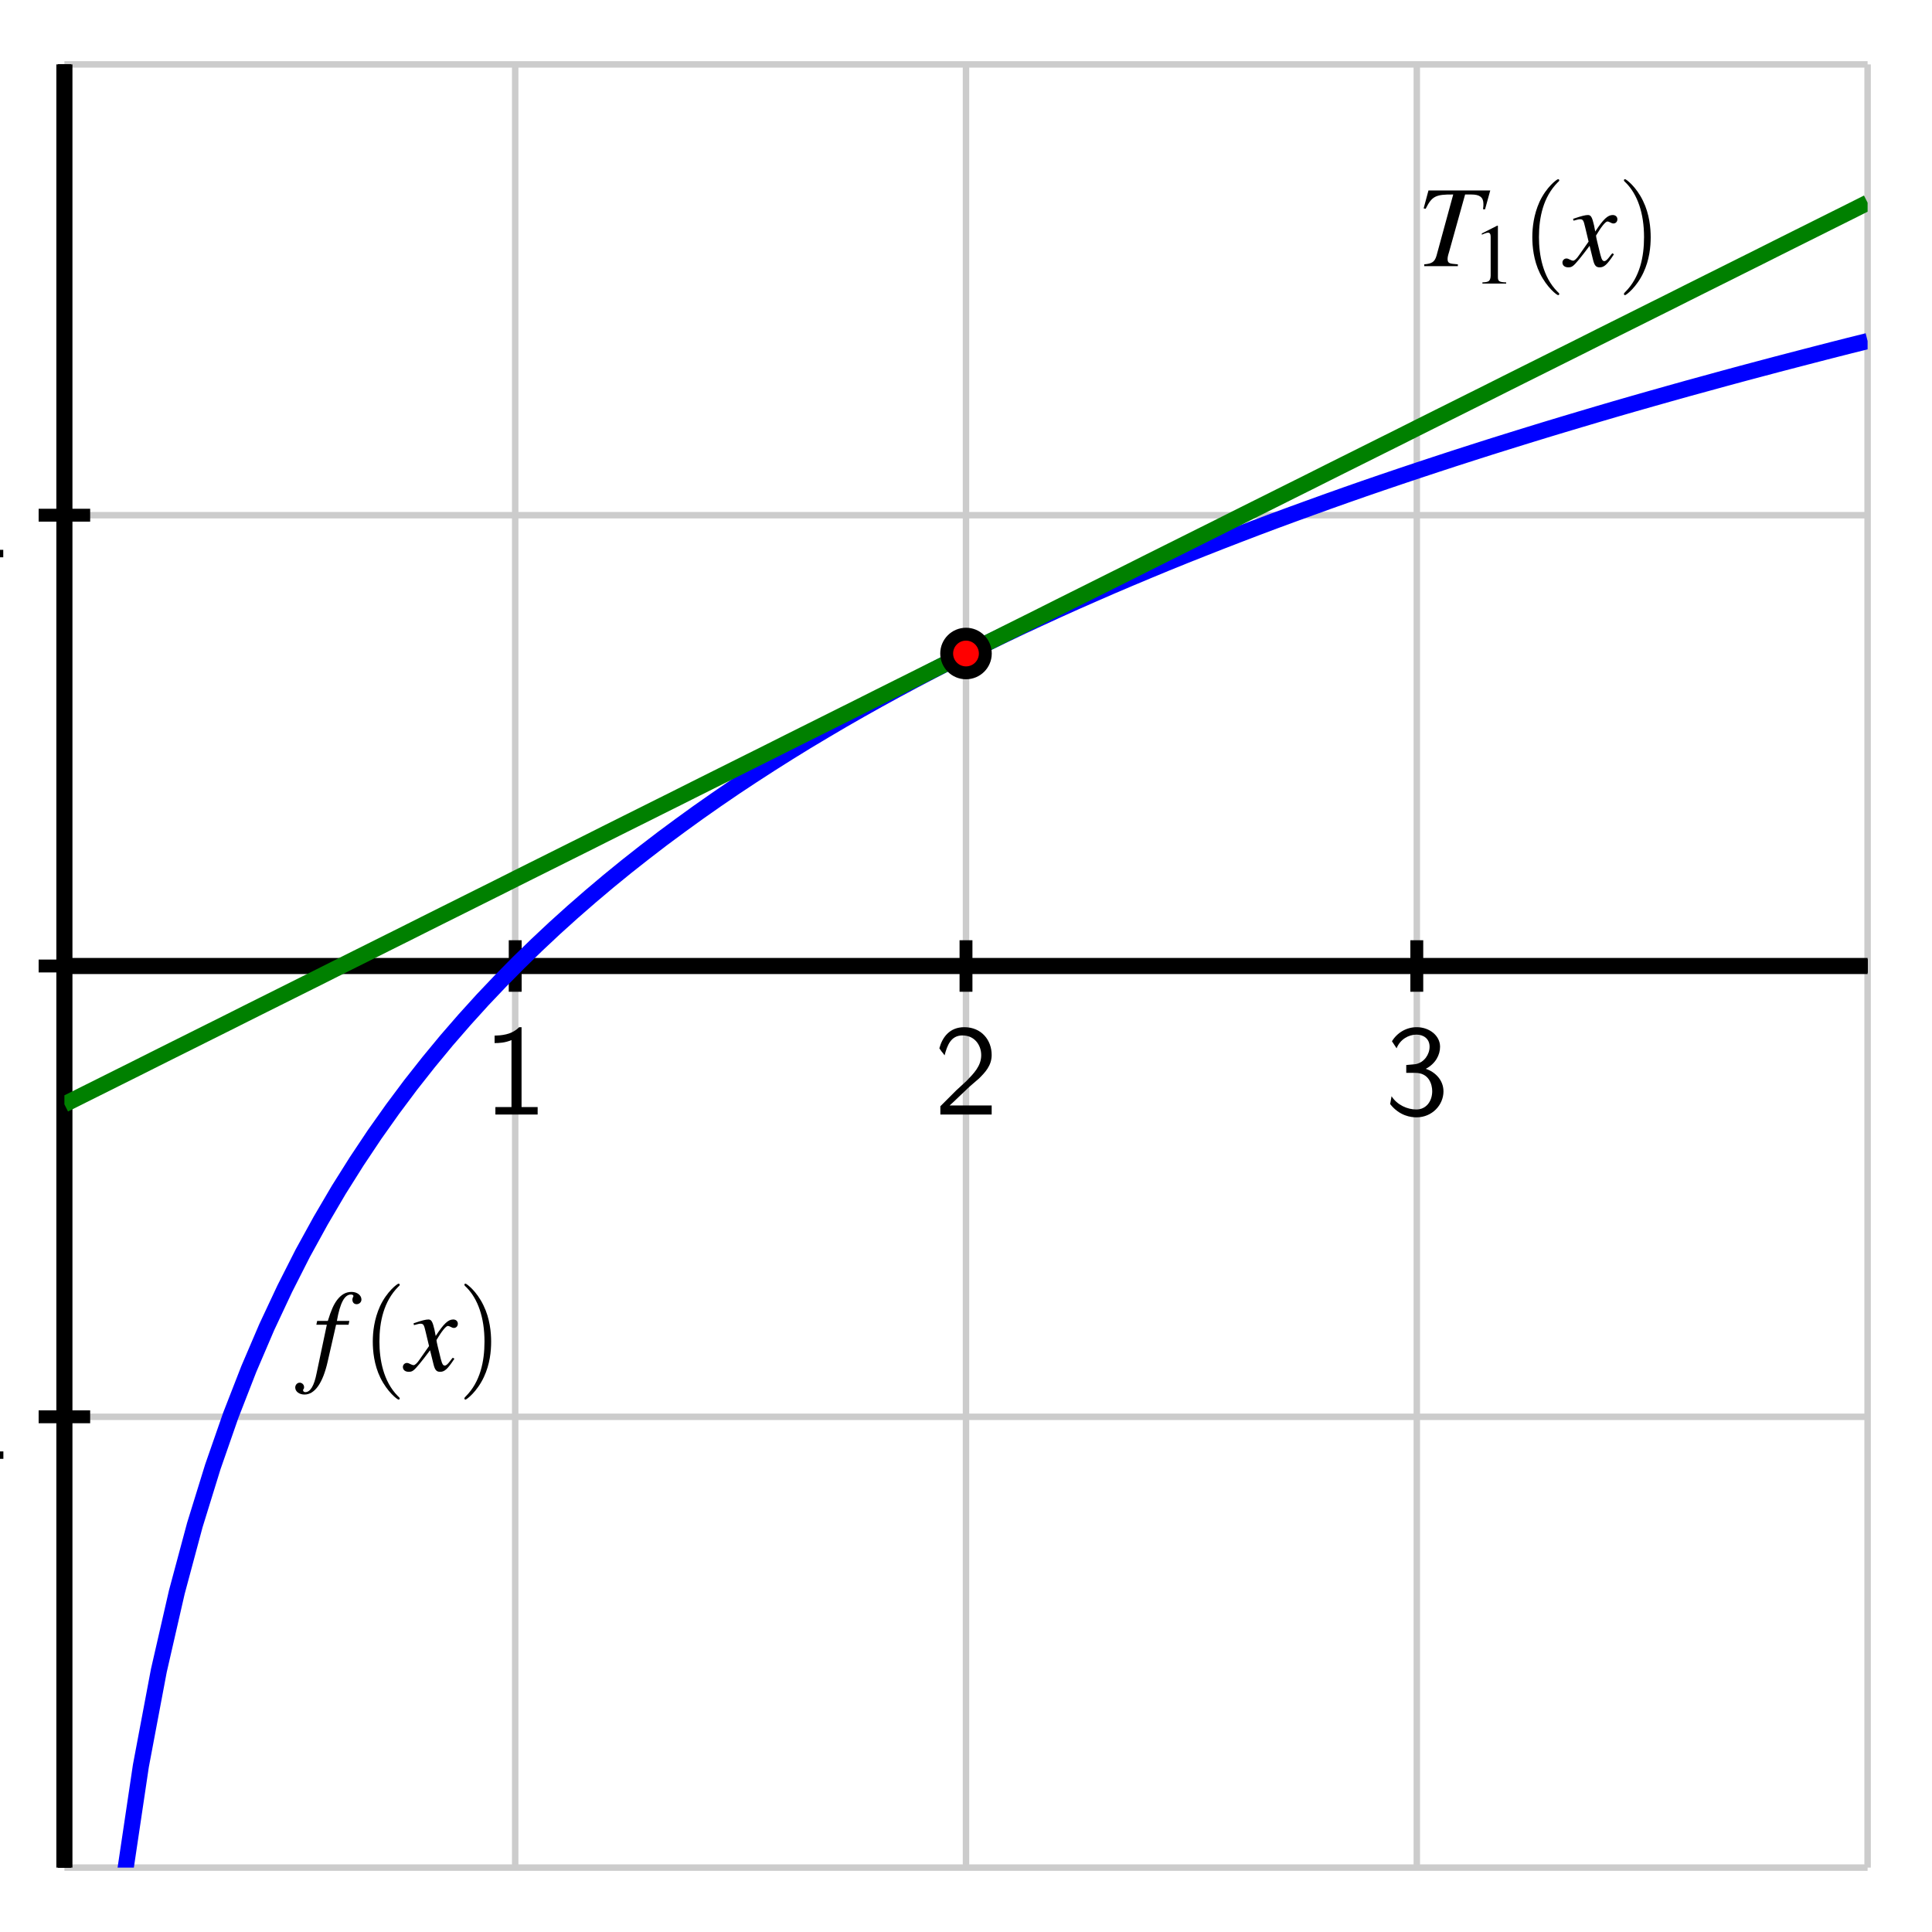 <?xml version="1.0" encoding="UTF-8"?>
<svg xmlns="http://www.w3.org/2000/svg" xmlns:xlink="http://www.w3.org/1999/xlink" width="150pt" height="150pt" viewBox="0 0 150 150" version="1.1">
<defs>
<g>
<symbol overflow="visible" id="glyph0-0">
<path style="stroke:none;" d=""/>
</symbol>
<symbol overflow="visible" id="glyph0-1">
<path style="stroke:none;" d="M 2.984 -6.781 L 2.797 -6.781 C 2.203 -6.172 1.375 -6.141 0.891 -6.125 L 0.891 -5.547 C 1.219 -5.547 1.703 -5.562 2.203 -5.781 L 2.203 -0.578 L 0.953 -0.578 L 0.953 0 L 4.234 0 L 4.234 -0.578 L 2.984 -0.578 Z M 2.984 -6.781 "/>
</symbol>
<symbol overflow="visible" id="glyph0-2">
<path style="stroke:none;" d="M 1.734 -1.875 L 0.5 -0.641 L 0.5 0 L 4.484 0 L 4.484 -0.703 L 2.672 -0.703 C 2.547 -0.703 2.438 -0.703 2.312 -0.703 L 1.219 -0.703 C 1.547 -0.984 2.297 -1.734 2.609 -2.016 C 2.797 -2.203 3.312 -2.625 3.5 -2.797 C 3.953 -3.25 4.484 -3.781 4.484 -4.625 C 4.484 -5.781 3.688 -6.781 2.359 -6.781 C 1.219 -6.781 0.656 -6 0.422 -5.141 C 0.547 -4.969 0.594 -4.906 0.609 -4.875 C 0.625 -4.859 0.734 -4.734 0.828 -4.594 C 1.031 -5.359 1.312 -6.141 2.219 -6.141 C 3.156 -6.141 3.672 -5.391 3.672 -4.609 C 3.672 -3.766 3.094 -3.188 2.516 -2.594 Z M 1.734 -1.875 "/>
</symbol>
<symbol overflow="visible" id="glyph0-3">
<path style="stroke:none;" d="M 0.922 -5.141 C 1.203 -5.844 1.859 -6.203 2.469 -6.203 C 2.984 -6.203 3.484 -5.906 3.484 -5.266 C 3.484 -4.656 3.062 -4.062 2.453 -3.922 C 2.406 -3.906 2.375 -3.906 1.672 -3.844 L 1.672 -3.234 L 2.375 -3.234 C 3.453 -3.234 3.688 -2.312 3.688 -1.812 C 3.688 -1.031 3.219 -0.391 2.453 -0.391 C 1.766 -0.391 0.969 -0.734 0.531 -1.422 L 0.422 -0.812 C 1.156 0.125 2.062 0.219 2.469 0.219 C 3.688 0.219 4.562 -0.75 4.562 -1.797 C 4.562 -2.703 3.875 -3.328 3.188 -3.547 C 3.953 -3.953 4.297 -4.625 4.297 -5.266 C 4.297 -6.125 3.469 -6.781 2.484 -6.781 C 1.703 -6.781 0.984 -6.375 0.562 -5.688 Z M 0.922 -5.141 "/>
</symbol>
<symbol overflow="visible" id="glyph0-4">
<path style="stroke:none;" d="M 2.766 -1.938 L 2.766 -2.516 L 0.109 -2.516 L 0.109 -1.938 Z M 2.766 -1.938 "/>
</symbol>
<symbol overflow="visible" id="glyph1-0">
<path style="stroke:none;" d=""/>
</symbol>
<symbol overflow="visible" id="glyph1-1">
<path style="stroke:none;" d="M 0.312 -3.562 L 1.125 -3.562 L 0.328 0.219 C 0.141 1.172 -0.156 1.672 -0.547 1.672 C -0.641 1.672 -0.719 1.609 -0.719 1.531 C -0.719 1.5 -0.719 1.469 -0.688 1.438 C -0.641 1.375 -0.641 1.344 -0.641 1.281 C -0.641 1.094 -0.797 0.938 -0.984 0.938 C -1.172 0.938 -1.328 1.109 -1.328 1.312 C -1.328 1.625 -1.016 1.859 -0.609 1.859 C 0.188 1.859 0.812 0.969 1.188 -0.688 L 1.844 -3.562 L 2.812 -3.562 L 2.875 -3.859 L 1.906 -3.859 C 2.156 -5.266 2.5 -5.906 3 -5.906 C 3.109 -5.906 3.188 -5.859 3.188 -5.797 C 3.188 -5.766 3.188 -5.75 3.156 -5.703 C 3.125 -5.625 3.109 -5.578 3.109 -5.516 C 3.109 -5.297 3.234 -5.156 3.438 -5.156 C 3.641 -5.156 3.812 -5.312 3.812 -5.516 C 3.812 -5.844 3.484 -6.109 3.047 -6.109 C 2.594 -6.109 2.25 -5.906 1.922 -5.484 C 1.656 -5.125 1.469 -4.719 1.203 -3.859 L 0.375 -3.859 Z M 0.312 -3.562 "/>
</symbol>
<symbol overflow="visible" id="glyph1-2">
<path style="stroke:none;" d="M 3.625 -1 C 3.547 -0.922 3.5 -0.859 3.422 -0.75 C 3.219 -0.484 3.109 -0.391 3 -0.391 C 2.875 -0.391 2.797 -0.516 2.734 -0.766 C 2.703 -0.844 2.703 -0.891 2.688 -0.922 C 2.469 -1.828 2.359 -2.234 2.359 -2.375 C 2.766 -3.062 3.094 -3.469 3.25 -3.469 C 3.297 -3.469 3.375 -3.438 3.469 -3.391 C 3.578 -3.328 3.641 -3.312 3.703 -3.312 C 3.891 -3.312 4.016 -3.453 4.016 -3.641 C 4.016 -3.828 3.875 -3.969 3.656 -3.969 C 3.266 -3.969 2.922 -3.641 2.297 -2.688 L 2.203 -3.172 C 2.062 -3.781 1.969 -3.969 1.734 -3.969 C 1.531 -3.969 1.219 -3.891 0.672 -3.703 L 0.578 -3.672 L 0.609 -3.531 C 0.953 -3.625 1.031 -3.641 1.109 -3.641 C 1.344 -3.641 1.391 -3.562 1.516 -3.016 L 1.781 -1.906 L 1.047 -0.859 C 0.859 -0.578 0.688 -0.422 0.578 -0.422 C 0.531 -0.422 0.438 -0.453 0.344 -0.5 C 0.234 -0.562 0.141 -0.594 0.062 -0.594 C -0.109 -0.594 -0.25 -0.453 -0.25 -0.281 C -0.25 -0.047 -0.062 0.094 0.203 0.094 C 0.484 0.094 0.594 0.016 1.047 -0.531 C 1.281 -0.812 1.469 -1.062 1.859 -1.578 L 2.125 -0.5 C 2.234 -0.047 2.359 0.094 2.641 0.094 C 2.984 0.094 3.219 -0.109 3.75 -0.922 Z M 3.625 -1 "/>
</symbol>
<symbol overflow="visible" id="glyph1-3">
<path style="stroke:none;" d="M 5.703 -5.875 L 0.906 -5.875 L 0.531 -4.484 L 0.688 -4.453 C 1.172 -5.422 1.453 -5.578 2.828 -5.562 L 1.531 -0.812 C 1.391 -0.328 1.172 -0.188 0.578 -0.141 L 0.578 0 L 3.188 0 L 3.188 -0.141 C 3.047 -0.156 2.906 -0.172 2.859 -0.172 C 2.5 -0.203 2.391 -0.281 2.391 -0.547 C 2.391 -0.672 2.406 -0.781 2.5 -1.078 L 3.75 -5.562 L 4.234 -5.562 C 4.891 -5.562 5.172 -5.344 5.172 -4.828 C 5.172 -4.719 5.172 -4.578 5.141 -4.422 L 5.297 -4.406 Z M 5.703 -5.875 "/>
</symbol>
<symbol overflow="visible" id="glyph2-0">
<path style="stroke:none;" d=""/>
</symbol>
<symbol overflow="visible" id="glyph2-1">
<path style="stroke:none;" d="M 2.984 2.156 C 2.984 2.141 2.984 2.109 2.828 1.969 C 1.703 0.828 1.406 -0.875 1.406 -2.25 C 1.406 -3.812 1.75 -5.375 2.859 -6.5 C 2.984 -6.609 2.984 -6.641 2.984 -6.656 C 2.984 -6.719 2.938 -6.75 2.891 -6.75 C 2.797 -6.75 1.984 -6.141 1.453 -5 C 1 -4 0.891 -3 0.891 -2.25 C 0.891 -1.547 0.984 -0.453 1.484 0.562 C 2.031 1.672 2.797 2.25 2.891 2.25 C 2.938 2.25 2.984 2.219 2.984 2.156 Z M 2.984 2.156 "/>
</symbol>
<symbol overflow="visible" id="glyph2-2">
<path style="stroke:none;" d="M 2.594 -2.25 C 2.594 -2.953 2.5 -4.047 2 -5.062 C 1.469 -6.172 0.688 -6.75 0.609 -6.75 C 0.547 -6.75 0.516 -6.719 0.516 -6.656 C 0.516 -6.641 0.516 -6.609 0.688 -6.453 C 1.562 -5.562 2.078 -4.125 2.078 -2.25 C 2.078 -0.719 1.75 0.875 0.625 2 C 0.516 2.109 0.516 2.141 0.516 2.156 C 0.516 2.219 0.547 2.25 0.609 2.25 C 0.688 2.25 1.5 1.641 2.031 0.5 C 2.5 -0.5 2.594 -1.5 2.594 -2.25 Z M 2.594 -2.25 "/>
</symbol>
<symbol overflow="visible" id="glyph3-0">
<path style="stroke:none;" d=""/>
</symbol>
<symbol overflow="visible" id="glyph3-1">
<path style="stroke:none;" d="M 1.938 -4.5 L 0.734 -3.891 L 0.734 -3.797 C 0.812 -3.828 0.891 -3.859 0.922 -3.875 C 1.031 -3.922 1.156 -3.953 1.219 -3.953 C 1.359 -3.953 1.422 -3.844 1.422 -3.641 L 1.422 -0.625 C 1.422 -0.406 1.359 -0.25 1.266 -0.188 C 1.156 -0.125 1.062 -0.109 0.781 -0.094 L 0.781 0 L 2.625 0 L 2.625 -0.094 C 2.094 -0.109 1.984 -0.172 1.984 -0.5 L 1.984 -4.484 Z M 1.938 -4.5 "/>
</symbol>
</g>
<clipPath id="clip1">
  <path d="M 5 8 L 145 8 L 145 145 L 5 145 Z M 5 8 "/>
</clipPath>
<clipPath id="clip2">
  <path d="M 5 5 L 145 5 L 145 104 L 5 104 Z M 5 5 "/>
</clipPath>
</defs>
<g id="surface1">
<path style="fill:none;stroke-width:5;stroke-linecap:butt;stroke-linejoin:miter;stroke:rgb(80.077%,80.077%,80.077%);stroke-opacity:1;stroke-miterlimit:10;" d="M 50 50 L 50 1450 M 400 50 L 400 1450 M 750 50 L 750 1450 M 1100 50 L 1100 1450 M 1450 50 L 1450 1450 M 50 50 L 1450 50 M 50 400 L 1450 400 M 50 750 L 1450 750 M 50 1100 L 1450 1100 M 50 1450 L 1450 1450 " transform="matrix(0.1,0,0,-0.1,0,150)"/>
<path style="fill:none;stroke-width:12.5;stroke-linecap:butt;stroke-linejoin:miter;stroke:rgb(0%,0%,0%);stroke-opacity:1;stroke-miterlimit:10;" d="M 50 750 L 1450 750 M 50 50 L 50 1450 " transform="matrix(0.1,0,0,-0.1,0,150)"/>
<path style="fill:none;stroke-width:10;stroke-linecap:butt;stroke-linejoin:miter;stroke:rgb(0%,0%,0%);stroke-opacity:1;stroke-miterlimit:10;" d="M 50 750 L 1450 750 M 50 50 L 50 1450 M 400 730 L 400 770 " transform="matrix(0.1,0,0,-0.1,0,150)"/>
<path style="fill:none;stroke-width:10;stroke-linecap:butt;stroke-linejoin:miter;stroke:rgb(0%,0%,0%);stroke-opacity:1;stroke-miterlimit:10;" d="M 50 750 L 1450 750 M 50 50 L 50 1450 M 750 730 L 750 770 " transform="matrix(0.1,0,0,-0.1,0,150)"/>
<path style="fill:none;stroke-width:10;stroke-linecap:butt;stroke-linejoin:miter;stroke:rgb(0%,0%,0%);stroke-opacity:1;stroke-miterlimit:10;" d="M 50 750 L 1450 750 M 50 50 L 50 1450 M 1100 730 L 1100 770 " transform="matrix(0.1,0,0,-0.1,0,150)"/>
<path style="fill:none;stroke-width:10;stroke-linecap:butt;stroke-linejoin:miter;stroke:rgb(0%,0%,0%);stroke-opacity:1;stroke-miterlimit:10;" d="M 50 750 L 1450 750 M 50 50 L 50 1450 M 30 400 L 70 400 " transform="matrix(0.1,0,0,-0.1,0,150)"/>
<path style="fill:none;stroke-width:10;stroke-linecap:butt;stroke-linejoin:miter;stroke:rgb(0%,0%,0%);stroke-opacity:1;stroke-miterlimit:10;" d="M 50 750 L 1450 750 M 50 50 L 50 1450 M 30 750 L 70 750 " transform="matrix(0.1,0,0,-0.1,0,150)"/>
<path style="fill:none;stroke-width:10;stroke-linecap:butt;stroke-linejoin:miter;stroke:rgb(0%,0%,0%);stroke-opacity:1;stroke-miterlimit:10;" d="M 50 750 L 1450 750 M 50 50 L 50 1450 M 30 1100 L 70 1100 " transform="matrix(0.1,0,0,-0.1,0,150)"/>
<g style="fill:rgb(0%,0%,0%);fill-opacity:1;">
  <use xlink:href="#glyph0-1" x="37.509" y="86.531"/>
</g>
<g style="fill:rgb(0%,0%,0%);fill-opacity:1;">
  <use xlink:href="#glyph0-2" x="72.509" y="86.531"/>
</g>
<g style="fill:rgb(0%,0%,0%);fill-opacity:1;">
  <use xlink:href="#glyph0-3" x="107.509" y="86.531"/>
</g>
<g style="fill:rgb(0%,0%,0%);fill-opacity:1;">
  <use xlink:href="#glyph0-4" x="-7.302" y="113.266"/>
  <use xlink:href="#glyph0-1" x="-3.972" y="113.266"/>
</g>
<g style="fill:rgb(0%,0%,0%);fill-opacity:1;">
  <use xlink:href="#glyph0-1" x="-3.981" y="43.266"/>
</g>
<g style="fill:rgb(0%,0%,0%);fill-opacity:1;">
  <use xlink:href="#glyph1-1" x="24.25" y="106.413"/>
</g>
<g style="fill:rgb(0%,0%,0%);fill-opacity:1;">
  <use xlink:href="#glyph2-1" x="28.052" y="106.413"/>
</g>
<g style="fill:rgb(0%,0%,0%);fill-opacity:1;">
  <use xlink:href="#glyph1-2" x="31.53" y="106.413"/>
</g>
<g style="fill:rgb(0%,0%,0%);fill-opacity:1;">
  <use xlink:href="#glyph2-2" x="35.538" y="106.413"/>
</g>
<g style="fill:rgb(0%,0%,0%);fill-opacity:1;">
  <use xlink:href="#glyph1-3" x="110" y="20.663"/>
</g>
<g style="fill:rgb(0%,0%,0%);fill-opacity:1;">
  <use xlink:href="#glyph3-1" x="114.313" y="22.018"/>
</g>
<g style="fill:rgb(0%,0%,0%);fill-opacity:1;">
  <use xlink:href="#glyph2-1" x="118.078" y="20.663"/>
</g>
<g style="fill:rgb(0%,0%,0%);fill-opacity:1;">
  <use xlink:href="#glyph1-2" x="121.557" y="20.663"/>
</g>
<g style="fill:rgb(0%,0%,0%);fill-opacity:1;">
  <use xlink:href="#glyph2-2" x="125.565" y="20.663"/>
</g>
<g clip-path="url(#clip1)" clip-rule="nonzero">
<path style="fill:none;stroke-width:12.5;stroke-linecap:butt;stroke-linejoin:miter;stroke:rgb(0%,0%,100%);stroke-opacity:1;stroke-miterlimit:10;" d="M 53.516 -861.797 L 67.461 -299.219 L 81.445 -93.555 L 95.391 35.117 L 109.375 128.984 L 123.32 202.93 L 137.305 263.945 L 151.25 315.898 L 165.234 361.133 L 179.18 401.172 L 193.164 437.07 L 207.109 469.648 L 221.094 499.453 L 235.039 526.953 L 249.023 552.383 L 262.969 576.133 L 276.953 598.359 L 290.898 619.258 L 304.883 638.984 L 318.828 657.656 L 332.812 675.391 L 346.758 692.266 L 360.742 708.359 L 374.688 723.75 L 388.672 738.477 L 402.617 752.617 L 416.602 766.211 L 430.547 779.297 L 444.531 791.914 L 458.477 804.062 L 472.461 815.859 L 486.406 827.227 L 500.391 838.242 L 514.336 848.945 L 528.32 859.297 L 542.266 869.375 L 556.25 879.18 L 570.195 888.711 L 584.18 897.969 L 598.125 906.992 L 612.109 915.82 L 626.055 924.414 L 640.039 932.773 L 653.984 940.977 L 667.969 948.984 L 681.914 956.797 L 695.898 964.453 L 709.844 971.914 L 723.828 979.258 L 737.773 986.445 L 751.758 993.477 L 765.703 1000.352 L 779.688 1007.148 L 793.633 1013.789 L 807.617 1020.273 L 821.562 1026.68 L 835.547 1032.969 L 849.492 1039.102 L 863.477 1045.195 L 877.422 1051.133 L 891.406 1056.992 L 905.352 1062.773 L 919.336 1068.438 L 933.281 1073.984 L 947.266 1079.492 L 961.211 1084.883 L 975.195 1090.234 L 989.141 1095.469 L 1003.125 1100.625 L 1017.109 1105.703 L 1031.055 1110.742 L 1045.039 1115.703 L 1058.984 1120.586 L 1072.969 1125.391 L 1086.914 1130.117 L 1100.898 1134.805 L 1114.844 1139.414 L 1128.789 1143.984 L 1142.773 1148.477 L 1156.719 1152.93 L 1170.703 1157.305 L 1184.648 1161.641 L 1198.633 1165.938 L 1212.578 1170.156 L 1226.562 1174.336 L 1240.508 1178.477 L 1254.492 1182.578 L 1268.438 1186.602 L 1282.422 1190.586 L 1296.406 1194.531 L 1310.352 1198.438 L 1324.336 1202.266 L 1338.281 1206.094 L 1352.266 1209.883 L 1366.211 1213.594 L 1380.195 1217.305 L 1394.141 1220.938 L 1408.125 1224.57 L 1422.07 1228.164 L 1436.055 1231.719 L 1450 1235.195 " transform="matrix(0.1,0,0,-0.1,0,150)"/>
</g>
<g clip-path="url(#clip2)" clip-rule="nonzero">
<path style="fill:none;stroke-width:12.5;stroke-linecap:butt;stroke-linejoin:miter;stroke:rgb(0%,50%,0%);stroke-opacity:1;stroke-miterlimit:10;" d="M 50 642.617 L 63.984 649.609 L 78.008 656.602 L 91.992 663.594 L 106.016 670.586 L 120 677.617 L 133.984 684.609 L 148.008 691.602 L 161.992 698.594 L 176.016 705.586 L 190 712.617 L 203.984 719.609 L 218.008 726.602 L 231.992 733.594 L 246.016 740.586 L 260 747.617 L 273.984 754.609 L 288.008 761.602 L 301.992 768.594 L 316.016 775.586 L 330 782.617 L 343.984 789.609 L 358.008 796.602 L 371.992 803.594 L 386.016 810.586 L 400 817.617 L 413.984 824.609 L 428.008 831.602 L 441.992 838.594 L 456.016 845.586 L 470 852.617 L 483.984 859.609 L 498.008 866.602 L 511.992 873.594 L 526.016 880.586 L 540 887.617 L 553.984 894.609 L 568.008 901.602 L 581.992 908.594 L 596.016 915.586 L 610 922.617 L 623.984 929.609 L 638.008 936.602 L 651.992 943.594 L 666.016 950.586 L 680 957.617 L 693.984 964.609 L 708.008 971.602 L 721.992 978.594 L 736.016 985.586 L 750 992.617 L 763.984 999.609 L 778.008 1006.602 L 791.992 1013.594 L 806.016 1020.586 L 820 1027.617 L 833.984 1034.609 L 848.008 1041.602 L 861.992 1048.594 L 876.016 1055.586 L 890 1062.617 L 903.984 1069.609 L 918.008 1076.602 L 931.992 1083.594 L 946.016 1090.586 L 960 1097.617 L 973.984 1104.609 L 988.008 1111.602 L 1001.992 1118.594 L 1016.016 1125.586 L 1030 1132.617 L 1043.984 1139.609 L 1058.008 1146.602 L 1071.992 1153.594 L 1086.016 1160.586 L 1100 1167.617 L 1113.984 1174.609 L 1128.008 1181.602 L 1141.992 1188.594 L 1156.016 1195.586 L 1170 1202.617 L 1183.984 1209.609 L 1198.008 1216.602 L 1211.992 1223.594 L 1226.016 1230.586 L 1240 1237.617 L 1253.984 1244.609 L 1268.008 1251.602 L 1281.992 1258.594 L 1296.016 1265.586 L 1310 1272.617 L 1323.984 1279.609 L 1338.008 1286.602 L 1351.992 1293.594 L 1366.016 1300.586 L 1380 1307.617 L 1393.984 1314.609 L 1408.008 1321.602 L 1421.992 1328.594 L 1436.016 1335.586 L 1450 1342.617 " transform="matrix(0.1,0,0,-0.1,0,150)"/>
</g>
<path style=" stroke:none;fill-rule:nonzero;fill:rgb(100%,0%,0%);fill-opacity:1;" d="M 76.5 50.738 C 76.5 49.91 75.828 49.238 75 49.238 C 74.172 49.238 73.5 49.91 73.5 50.738 C 73.5 51.57 74.172 52.238 75 52.238 C 75.828 52.238 76.5 51.57 76.5 50.738 "/>
<path style="fill:none;stroke-width:10;stroke-linecap:butt;stroke-linejoin:miter;stroke:rgb(0%,0%,0%);stroke-opacity:1;stroke-miterlimit:10;" d="M 765 992.617 C 765 1000.898 758.281 1007.617 750 1007.617 C 741.719 1007.617 735 1000.898 735 992.617 C 735 984.297 741.719 977.617 750 977.617 C 758.281 977.617 765 984.297 765 992.617 Z M 765 992.617 " transform="matrix(0.1,0,0,-0.1,0,150)"/>
</g>
</svg>
